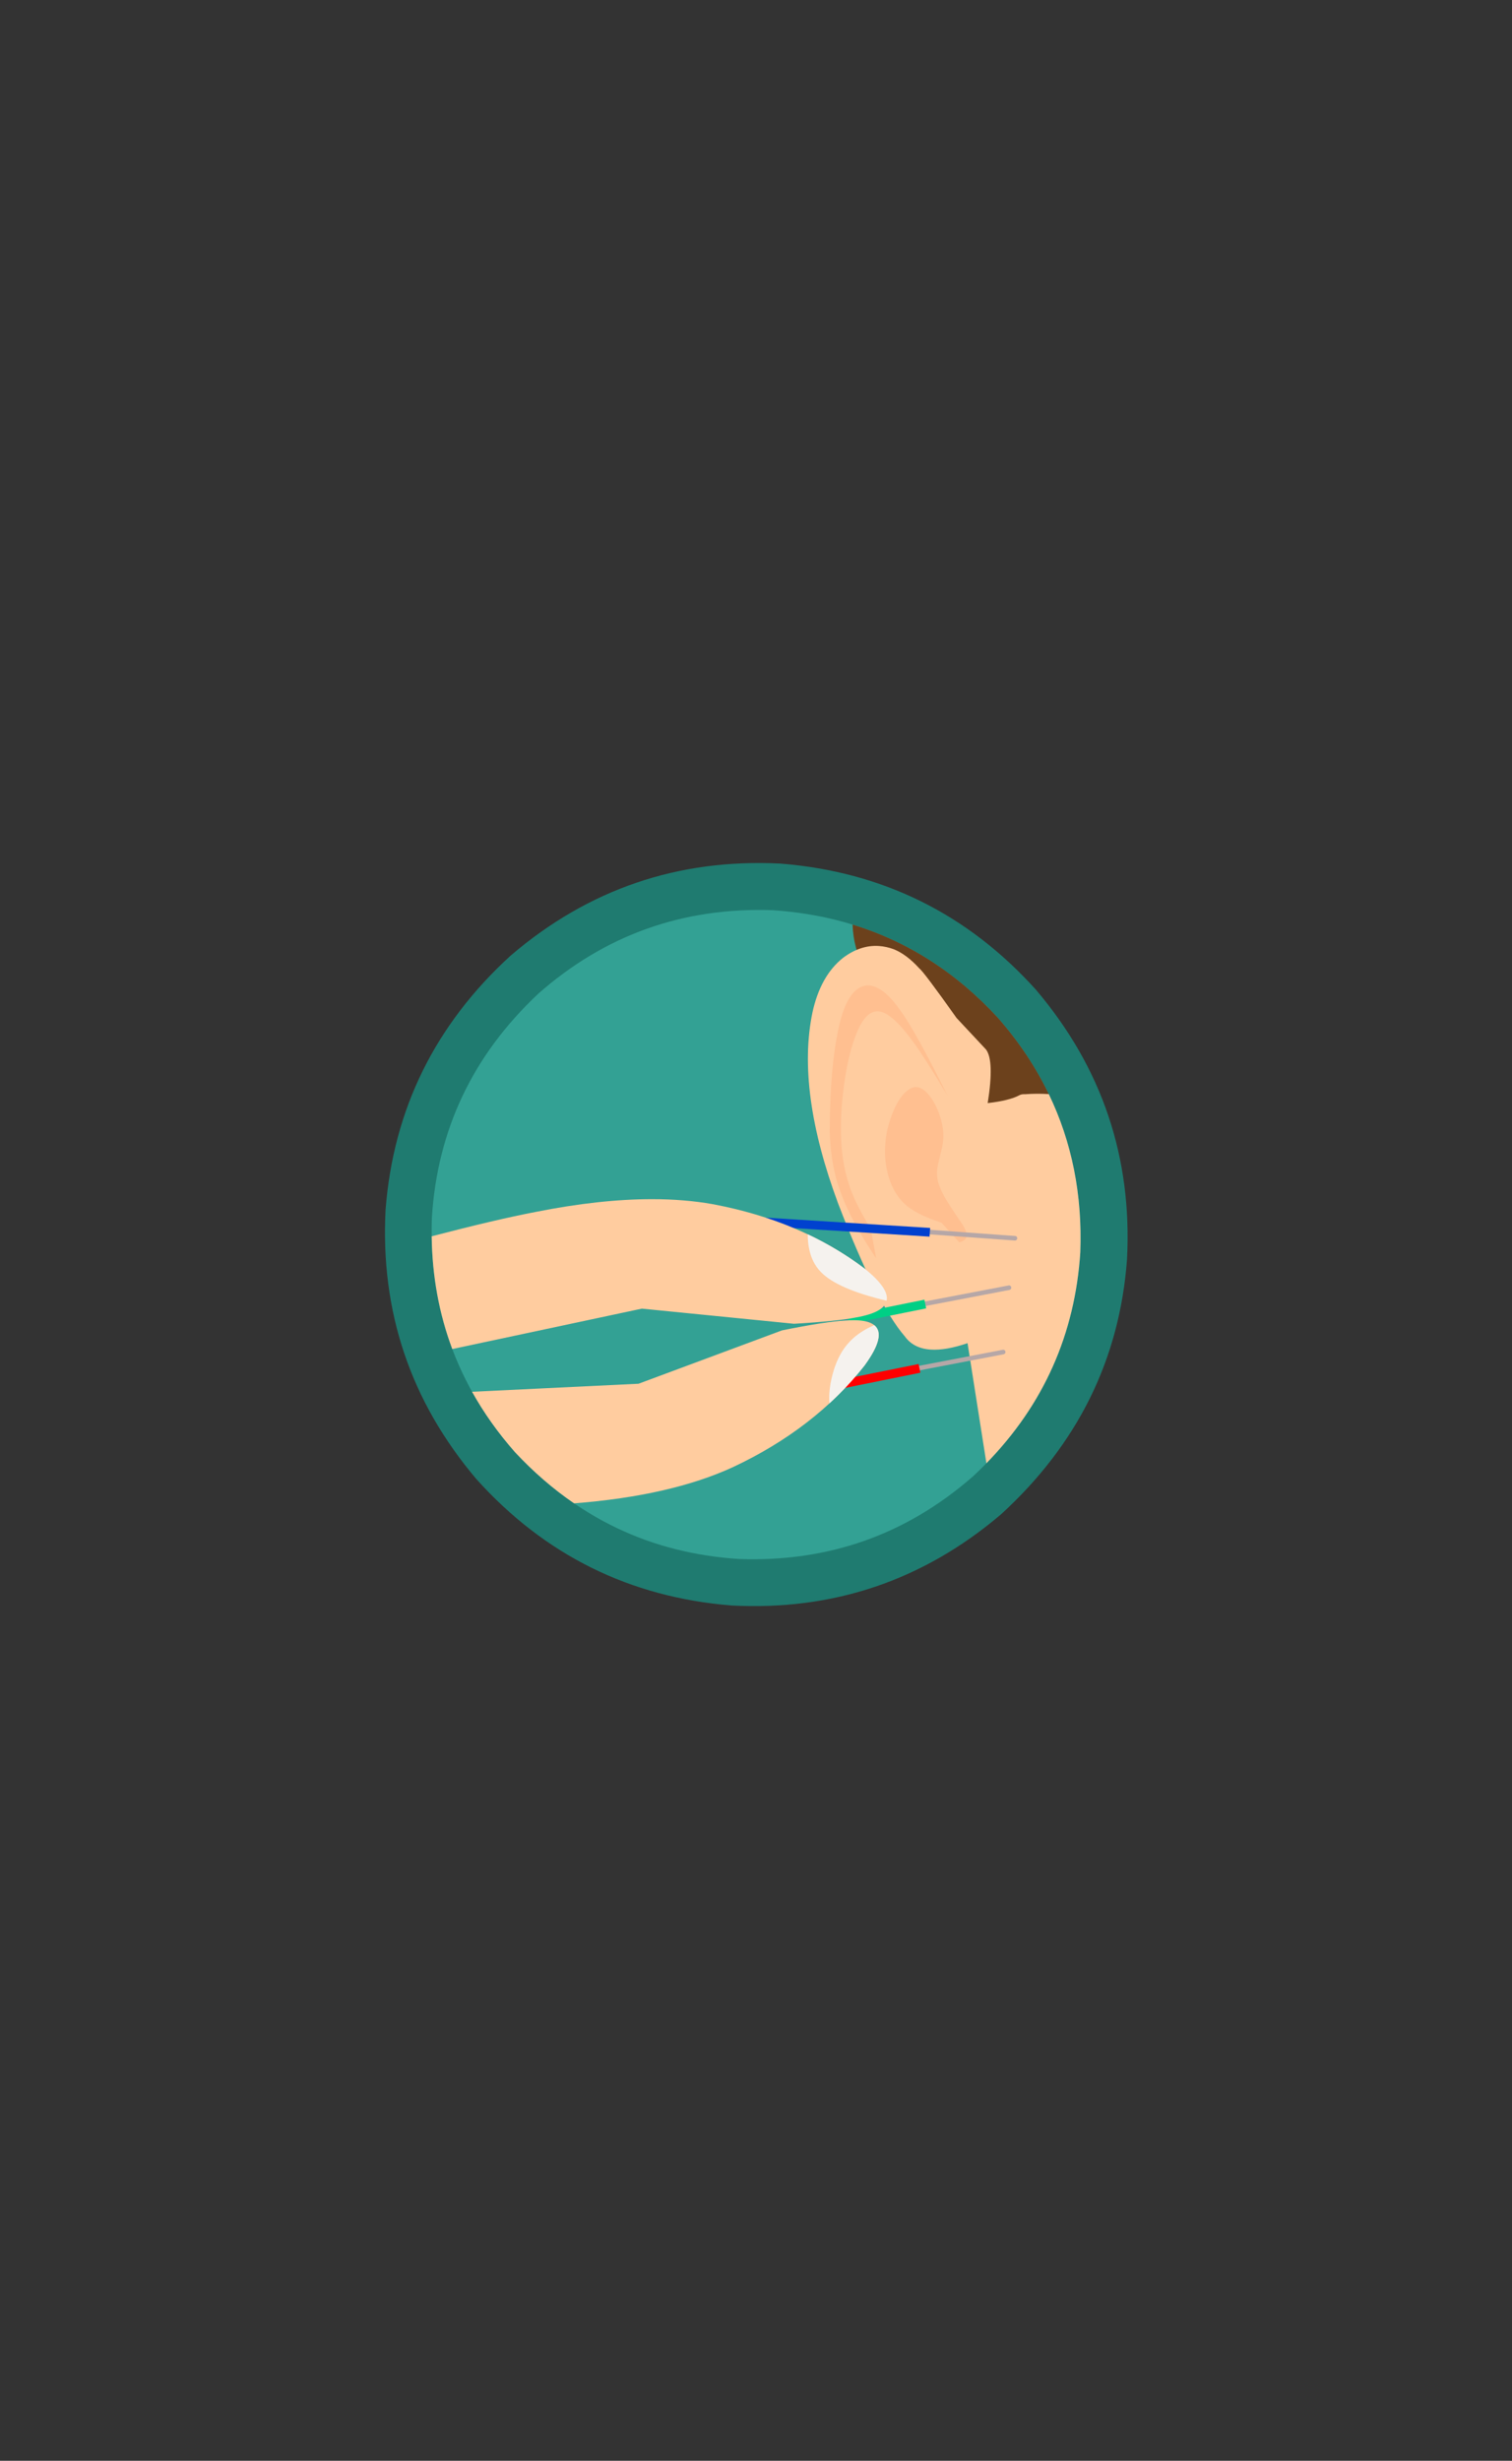 <?xml version='1.0' encoding='utf-8'?>
<svg xmlns="http://www.w3.org/2000/svg" version="1.1" width="600px" height="976px" viewBox="0 0 600 976"><rect x="0" y="0" width="600" height="976" fill="#333333" stroke="none"/> <g id="layer1"> <g style="fill:rgb(31,123,112); fill-opacity:1.0; stroke-linejoin: miter"> <path d="M309.499,342.506Q248.843,339.527,202.683,378.969Q157.654,420.062,153.008,479.708Q149.799,540.376,189.065,586.664Q229.695,631.831,290.202,636.766Q350.849,639.962,397.148,600.688Q442.822,559.004,447.229,499.537Q450.414,438.884,411.125,392.594Q370.506,347.463,309.974,342.54"/> </g> <g style="fill:rgb(51,161,148); fill-opacity:1.0; stroke-linejoin: miter"> <path d="M306.526,360.996Q253.248,359.186,213.613,394.111Q174.632,430.673,171.379,483.014Q169.555,536.44,204.354,575.956Q240.765,614.939,293.153,618.322Q346.432,620.304,386.193,585.483Q425.291,549.021,428.69,496.685Q430.658,443.268,395.989,403.669Q360.006,364.612,306.77,361.009"/> </g> <g style="fill:rgb(108,65,28); fill-opacity:1.0; stroke-linejoin: miter"> <path d="M338.321,366.713Q338.631,376.346,343.403,385.033Q350.779,400.519,387.638,440.001L416.191,433.957L416.196,433.957Q408.465,417.918,395.989,403.669Q371.239,376.804,338.326,366.713 Z"/> </g> <g style="fill:rgb(255,204,159); fill-opacity:1.0; stroke-linejoin: miter"> <path d="M348.77,375.204Q341.418,374.719,334.508,379.921Q325.564,387.026,322.392,401.614Q315.963,432.576,332.586,477.335Q347.849,517.087,359.059,530.044Q362.493,534.821,369.322,535.271Q375.322,535.667,383.943,532.723L391.433,580.36Q425.526,545.399,428.69,496.685Q429.95,462.486,416.193,433.95L416.198,433.95Q416.018,433.938,415.838,433.926Q411.532,433.642,406.751,433.994Q405.5,433.912,404.575,434.351Q400.559,436.534,391.946,437.506Q394.633,420.663,391.265,416.238L379.581,403.746Q366.52,385.331,364.726,383.998Q359.76,378.543,354.674,376.484Q351.687,375.396,348.77,375.204 Z"/> </g> <g style="fill:rgb(255,73,0); fill-opacity:0.094; stroke-linejoin: miter"> <path d="M363.4,431.132Q362.77,431.134,362.144,431.326L362.093,431.342Q356.204,433.815,352.576,446.25Q349.761,456.895,352.627,466.769Q354.733,473.61,358.984,477.467Q363.067,481.491,373.611,484.949L380.634,492.733Q384.628,491.712,383.332,488.419Q382.966,487.336,381.929,485.656Q375.364,476.028,374.455,474.041Q372.346,470.099,371.979,467.346Q371.677,465.257,372.037,462.949Q371.969,462.592,373.858,455.054Q374.239,453.171,374.328,451.426Q374.544,447.803,373.216,443.34Q371.31,437.251,368.098,433.69Q365.727,431.122,363.4,431.132 Z M344.396,390.824Q337.021,391.08,333.361,405.253Q329.301,421.694,329.264,448.924Q329.656,462.478,333.532,472.812Q337.725,484.291,347.663,499.034L345.553,487.351Q338.818,476.458,336.588,468.817Q334.609,462.511,333.975,454.922Q333.105,444.025,334.918,430.308Q336.8,416.954,340.217,409.092Q343.609,401.125,348.19,401.106Q350.479,401.097,353.064,403.072Q357.027,405.88,362.316,413.166Q366.836,419.271,375.98,434.52Q363.052,408.444,356.987,400.378Q350.283,390.896,344.421,390.824L344.396,390.824 Z"/> </g> <g style="fill:rgb(182,167,167); fill-opacity:1.0; stroke-linejoin: miter"> <path d="M398.093,535.325L359.314,542.741Q358.59,542.966,358.604,543.704Q358.706,544.438,359.482,544.539L359.699,544.519L398.321,537.116Q399.016,536.885,399,536.15Q398.863,535.41,398.151,535.327"/> </g> <g style="fill:rgb(255,0,0); fill-opacity:1.0; stroke-linejoin: miter"> <path d="M334.045,547.152L334.773,550.591L364.382,544.613L365.224,544.437L364.531,541.004L364.491,541.005L334.079,547.145"/> </g> <g style="fill:rgb(182,167,167); fill-opacity:1.0; stroke-linejoin: miter"> <path d="M402.998,490.233L363.621,487.359Q362.864,487.389,362.686,488.105Q362.594,488.841,363.318,489.139L363.532,489.176L402.754,492.022Q403.486,491.978,403.661,491.264Q403.719,490.514,403.053,490.25"/> </g> <g style="fill:rgb(0,65,207); fill-opacity:1.0; stroke-linejoin: miter"> <path d="M297.371,482.528L297.243,485.983L368.866,490.471L369.11,487.032L297.426,482.532"/> </g> <g style="fill:rgb(182,167,167); fill-opacity:1.0; stroke-linejoin: miter"> <path d="M400.392,509.809L361.613,517.224Q360.889,517.45,360.903,518.187Q361.004,518.922,361.781,519.022L361.997,519.003L400.62,511.6Q401.315,511.368,401.299,510.633Q401.161,509.893,400.45,509.811"/> </g> <g style="fill:rgb(0,207,133); fill-opacity:1.0; stroke-linejoin: miter"> <path d="M336.344,521.635L337.072,525.075L366.681,519.096L367.523,518.92L366.83,515.487L366.79,515.488L336.378,521.629"/> </g> <g style="fill:rgb(255,204,159); fill-opacity:1.0; stroke-linejoin: miter"> <path d="M258.72,475.612Q237.923,475.612,212.381,480.711Q196.47,483.768,171.301,490.34L171.302,490.34Q171.624,514.127,179.474,535.054L254.717,519.032L315.081,525.036Q332.529,524.004,339.813,522.502Q362.183,518.554,343.27,503.286L343.154,503.192Q317.98,484.159,282.694,477.574Q271.62,475.612,258.72,475.612 Z"/> </g> <g style="fill:rgb(255,204,159); fill-opacity:1.0; stroke-linejoin: miter"> <path d="M338.754,523.627Q337.339,523.627,335.722,523.745Q327.891,524.104,310.294,527.661L253.386,548.818L187.327,552.006L187.328,552.006Q194.318,564.559,204.354,575.956Q215.354,587.733,227.813,596.261Q266.185,593.267,290.906,581.87Q323.279,566.665,343.035,541.632L343.169,541.448Q356.115,523.627,338.754,523.627 Z"/> </g> <g style="fill:rgb(245,242,238); fill-opacity:1.0; stroke-linejoin: miter"> <path d="M320.534,489.547Q320.571,492.809,321.026,494.973Q322.099,500.766,325.736,504.497Q332.219,511.227,351.827,515.9L351.827,515.9Q352.9,511.06,343.27,503.286L343.154,503.192Q332.715,495.299,320.537,489.547 Z"/> </g> <g style="fill:rgb(245,242,238); fill-opacity:1.0; stroke-linejoin: miter"> <path d="M346.914,525.572L344.498,526.725Q342.441,527.796,340.647,529.098Q336.724,531.947,334.168,536.018Q330.927,541.259,329.558,548.812Q328.796,553.398,329.146,556.603Q336.732,549.618,343.035,541.632L343.169,541.448Q351.839,529.514,346.916,525.572 Z"/> </g> </g> </svg>